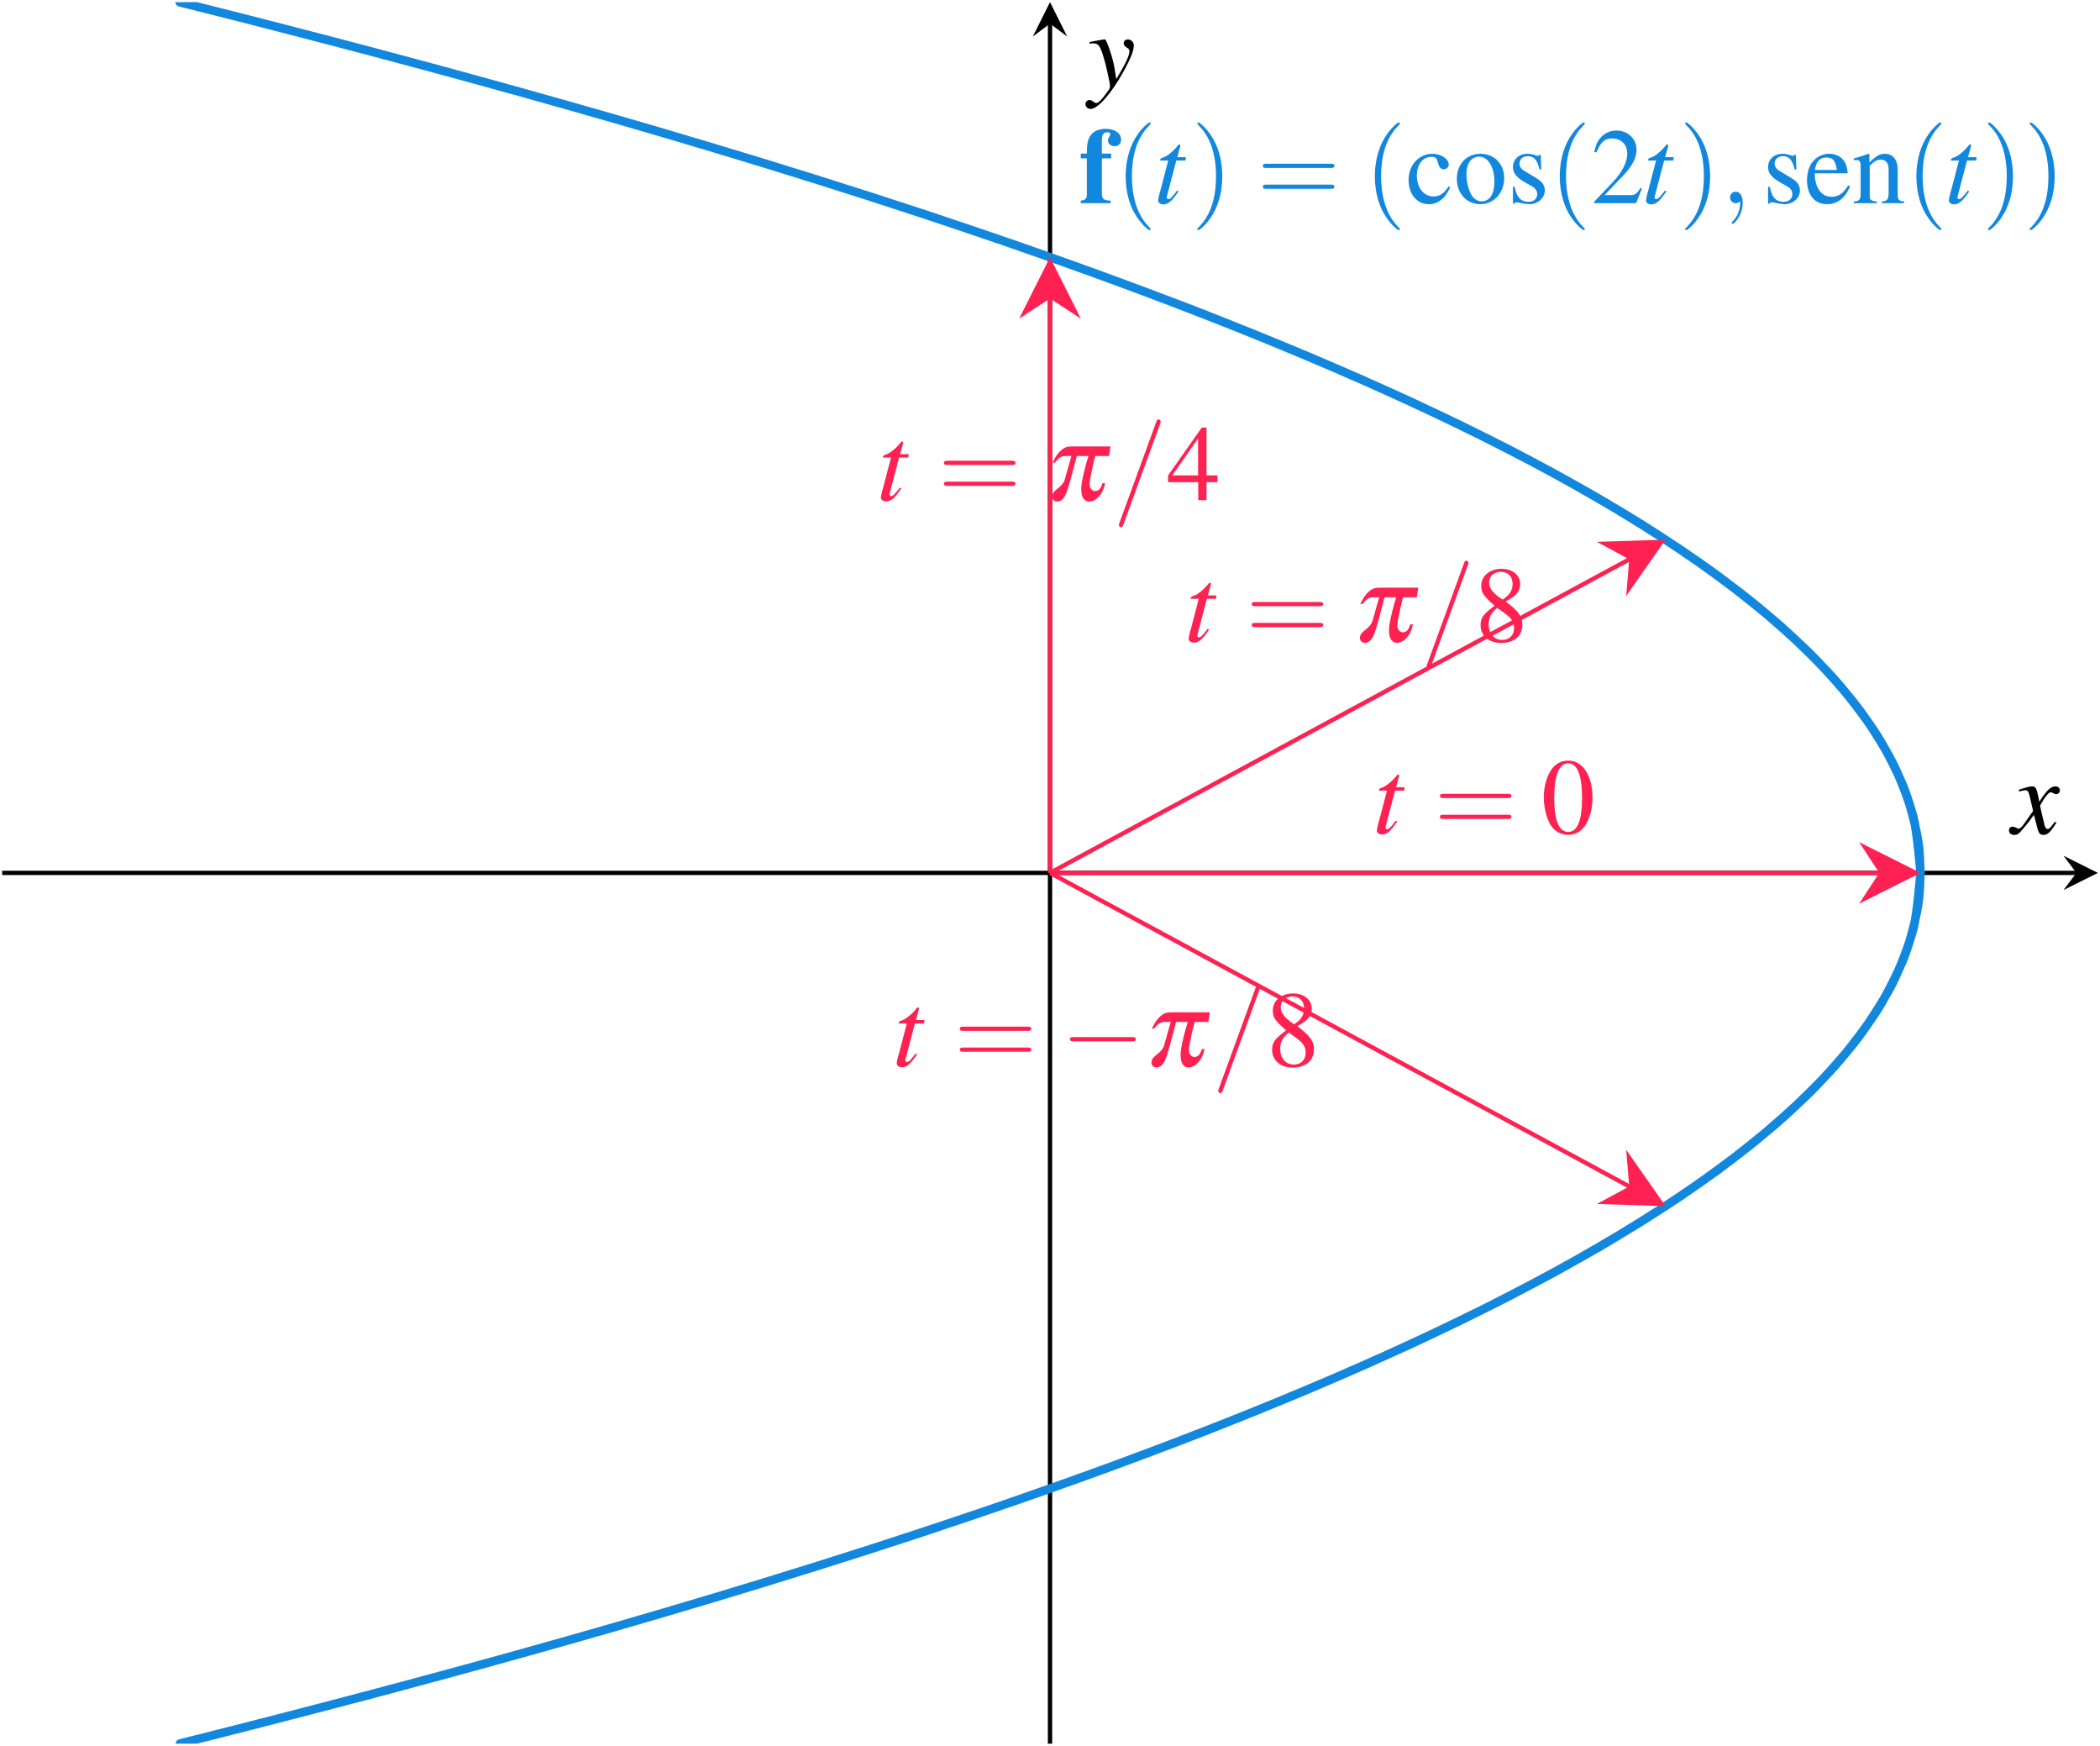 <?xml version="1.0" encoding="UTF-8"?>
<svg xmlns="http://www.w3.org/2000/svg" xmlns:xlink="http://www.w3.org/1999/xlink" width="194.67" height="161.793" viewBox="0 0 194.67 161.793">
<defs>
<g>
<g id="glyph-0-0">
<path d="M 0.703 -4.156 L 0.703 -0.844 C 0.703 -0.406 0.594 -0.297 0.141 -0.234 L 0.141 0 L 2.906 0 L 2.906 -0.234 C 2.219 -0.266 2.094 -0.375 2.094 -1.031 L 2.094 -4.156 L 2.953 -4.156 L 2.953 -4.594 L 2.094 -4.594 L 2.094 -5.812 C 2.094 -6.359 2.25 -6.578 2.594 -6.578 C 2.766 -6.578 2.875 -6.516 2.875 -6.391 C 2.875 -6.344 2.844 -6.281 2.797 -6.188 C 2.703 -6.031 2.656 -5.922 2.656 -5.828 C 2.656 -5.516 2.922 -5.281 3.266 -5.281 C 3.625 -5.281 3.875 -5.516 3.875 -5.891 C 3.875 -6.484 3.297 -6.891 2.453 -6.891 C 1.781 -6.891 1.266 -6.656 1 -6.203 C 0.781 -5.859 0.703 -5.453 0.703 -4.594 L 0.141 -4.594 L 0.141 -4.156 Z M 0.703 -4.156 "/>
</g>
<g id="glyph-1-0">
<path d="M 3.297 2.391 C 3.297 2.359 3.297 2.344 3.125 2.172 C 1.891 0.922 1.562 -0.969 1.562 -2.5 C 1.562 -4.234 1.938 -5.969 3.172 -7.203 C 3.297 -7.328 3.297 -7.344 3.297 -7.375 C 3.297 -7.453 3.266 -7.484 3.203 -7.484 C 3.094 -7.484 2.203 -6.797 1.609 -5.531 C 1.109 -4.438 0.984 -3.328 0.984 -2.5 C 0.984 -1.719 1.094 -0.516 1.641 0.625 C 2.25 1.844 3.094 2.5 3.203 2.5 C 3.266 2.5 3.297 2.469 3.297 2.391 Z M 3.297 2.391 "/>
</g>
<g id="glyph-1-1">
<path d="M 2.875 -2.5 C 2.875 -3.266 2.766 -4.469 2.219 -5.609 C 1.625 -6.828 0.766 -7.484 0.672 -7.484 C 0.609 -7.484 0.562 -7.438 0.562 -7.375 C 0.562 -7.344 0.562 -7.328 0.75 -7.141 C 1.734 -6.156 2.297 -4.578 2.297 -2.5 C 2.297 -0.781 1.938 0.969 0.703 2.219 C 0.562 2.344 0.562 2.359 0.562 2.391 C 0.562 2.453 0.609 2.5 0.672 2.5 C 0.766 2.5 1.672 1.812 2.25 0.547 C 2.766 -0.547 2.875 -1.656 2.875 -2.5 Z M 2.875 -2.5 "/>
</g>
<g id="glyph-1-2">
<path d="M 6.844 -3.266 C 7 -3.266 7.188 -3.266 7.188 -3.453 C 7.188 -3.656 7 -3.656 6.859 -3.656 L 0.891 -3.656 C 0.75 -3.656 0.562 -3.656 0.562 -3.453 C 0.562 -3.266 0.75 -3.266 0.891 -3.266 Z M 6.859 -1.328 C 7 -1.328 7.188 -1.328 7.188 -1.531 C 7.188 -1.719 7 -1.719 6.844 -1.719 L 0.891 -1.719 C 0.75 -1.719 0.562 -1.719 0.562 -1.531 C 0.562 -1.328 0.75 -1.328 0.891 -1.328 Z M 6.859 -1.328 "/>
</g>
<g id="glyph-2-0">
<path d="M 2.953 -4.266 L 2.156 -4.266 L 2.438 -5.297 C 2.438 -5.312 2.438 -5.328 2.438 -5.344 C 2.438 -5.406 2.406 -5.438 2.359 -5.438 C 2.297 -5.438 2.266 -5.438 2.219 -5.359 C 1.828 -4.844 1.203 -4.344 0.891 -4.25 C 0.641 -4.172 0.562 -4.109 0.562 -4 C 0.562 -4 0.562 -3.984 0.578 -3.953 L 1.312 -3.953 L 0.594 -1.203 C 0.578 -1.109 0.562 -1.094 0.531 -1 C 0.453 -0.703 0.375 -0.344 0.375 -0.266 C 0.375 -0.047 0.578 0.109 0.844 0.109 C 1.312 0.109 1.641 -0.172 2.266 -1.094 L 2.141 -1.172 C 1.641 -0.531 1.484 -0.375 1.328 -0.375 C 1.234 -0.375 1.172 -0.453 1.172 -0.578 C 1.172 -0.594 1.172 -0.594 1.188 -0.625 L 2.062 -3.953 L 2.906 -3.953 Z M 2.953 -4.266 "/>
</g>
<g id="glyph-2-1">
<path d="M 4 -1.109 C 3.922 -1.016 3.875 -0.953 3.781 -0.844 C 3.562 -0.531 3.438 -0.438 3.328 -0.438 C 3.188 -0.438 3.094 -0.562 3.016 -0.844 C 3 -0.922 2.984 -0.984 2.984 -1.016 C 2.734 -2.031 2.625 -2.484 2.625 -2.625 C 3.062 -3.406 3.422 -3.844 3.594 -3.844 C 3.656 -3.844 3.734 -3.812 3.844 -3.766 C 3.953 -3.688 4.031 -3.672 4.109 -3.672 C 4.312 -3.672 4.453 -3.812 4.453 -4.031 C 4.453 -4.234 4.281 -4.391 4.047 -4.391 C 3.609 -4.391 3.234 -4.031 2.547 -2.969 L 2.438 -3.516 C 2.297 -4.203 2.188 -4.391 1.906 -4.391 C 1.688 -4.391 1.359 -4.312 0.75 -4.109 L 0.641 -4.062 L 0.672 -3.922 C 1.062 -4 1.141 -4.031 1.234 -4.031 C 1.484 -4.031 1.547 -3.938 1.688 -3.344 L 1.969 -2.109 L 1.156 -0.953 C 0.953 -0.641 0.75 -0.469 0.641 -0.469 C 0.594 -0.469 0.484 -0.5 0.391 -0.562 C 0.266 -0.625 0.156 -0.656 0.062 -0.656 C -0.125 -0.656 -0.266 -0.516 -0.266 -0.312 C -0.266 -0.047 -0.062 0.109 0.234 0.109 C 0.531 0.109 0.656 0.016 1.156 -0.594 C 1.422 -0.906 1.641 -1.172 2.047 -1.75 L 2.359 -0.562 C 2.484 -0.047 2.609 0.109 2.938 0.109 C 3.312 0.109 3.562 -0.125 4.141 -1.031 Z M 4 -1.109 "/>
</g>
<g id="glyph-2-2">
<path d="M 0.156 -3.984 C 0.281 -4.016 0.344 -4.031 0.453 -4.031 C 1.031 -4.031 1.172 -3.781 1.641 -2.062 C 1.797 -1.422 2.047 -0.25 2.047 -0.078 C 2.047 0.078 1.984 0.234 1.828 0.422 C 1.531 0.828 1.328 1.094 1.219 1.203 C 1 1.422 0.891 1.5 0.75 1.5 C 0.703 1.5 0.625 1.469 0.516 1.391 C 0.375 1.281 0.266 1.219 0.156 1.219 C -0.062 1.219 -0.234 1.391 -0.234 1.609 C -0.234 1.859 -0.016 2.047 0.266 2.047 C 0.906 2.047 2.219 0.562 3.297 -1.422 C 3.969 -2.641 4.25 -3.359 4.25 -3.844 C 4.25 -4.141 4 -4.391 3.703 -4.391 C 3.469 -4.391 3.312 -4.25 3.312 -4.031 C 3.312 -3.875 3.391 -3.766 3.594 -3.641 C 3.781 -3.531 3.844 -3.438 3.844 -3.297 C 3.844 -2.906 3.484 -2.125 2.625 -0.719 L 2.438 -1.875 C 2.281 -2.75 1.719 -4.391 1.578 -4.391 L 1.531 -4.391 C 1.531 -4.391 1.484 -4.391 1.453 -4.391 C 1.359 -4.375 1 -4.312 0.469 -4.219 C 0.422 -4.203 0.297 -4.172 0.156 -4.156 Z M 0.156 -3.984 "/>
</g>
<g id="glyph-3-0">
<path d="M 3.969 -1.562 C 3.484 -0.859 3.125 -0.625 2.562 -0.625 C 1.656 -0.625 1.016 -1.422 1.016 -2.562 C 1.016 -3.594 1.562 -4.297 2.375 -4.297 C 2.734 -4.297 2.859 -4.188 2.953 -3.812 L 3.016 -3.594 C 3.094 -3.312 3.281 -3.141 3.484 -3.141 C 3.75 -3.141 3.969 -3.328 3.969 -3.562 C 3.969 -4.109 3.266 -4.578 2.438 -4.578 C 1.938 -4.578 1.438 -4.391 1.031 -4.031 C 0.531 -3.594 0.25 -2.906 0.25 -2.125 C 0.25 -0.828 1.031 0.094 2.141 0.094 C 2.594 0.094 2.984 -0.062 3.344 -0.375 C 3.625 -0.609 3.812 -0.875 4.109 -1.469 Z M 3.969 -1.562 "/>
</g>
<g id="glyph-3-1">
<path d="M 2.5 -4.578 C 1.203 -4.578 0.297 -3.625 0.297 -2.25 C 0.297 -0.906 1.219 0.094 2.469 0.094 C 3.734 0.094 4.688 -0.953 4.688 -2.328 C 4.688 -3.641 3.766 -4.578 2.5 -4.578 Z M 2.359 -4.312 C 3.203 -4.312 3.781 -3.344 3.781 -1.984 C 3.781 -0.859 3.344 -0.172 2.594 -0.172 C 2.203 -0.172 1.828 -0.422 1.625 -0.812 C 1.344 -1.328 1.188 -2.031 1.188 -2.734 C 1.188 -3.688 1.656 -4.312 2.359 -4.312 Z M 2.359 -4.312 "/>
</g>
<g id="glyph-3-2">
<path d="M 3.141 -3.125 L 3.094 -4.484 L 2.984 -4.484 L 2.969 -4.469 C 2.875 -4.391 2.875 -4.391 2.828 -4.391 C 2.766 -4.391 2.672 -4.406 2.562 -4.453 C 2.344 -4.531 2.125 -4.578 1.859 -4.578 C 1.078 -4.578 0.516 -4.062 0.516 -3.344 C 0.516 -2.797 0.828 -2.391 1.672 -1.906 L 2.25 -1.578 C 2.609 -1.391 2.766 -1.141 2.766 -0.844 C 2.766 -0.406 2.453 -0.125 1.938 -0.125 C 1.609 -0.125 1.297 -0.25 1.109 -0.469 C 0.891 -0.719 0.812 -0.953 0.672 -1.516 L 0.516 -1.516 L 0.516 0.047 L 0.641 0.047 C 0.719 -0.062 0.75 -0.078 0.875 -0.078 C 0.969 -0.078 1.109 -0.062 1.328 0 C 1.609 0.062 1.891 0.094 2.062 0.094 C 2.828 0.094 3.469 -0.484 3.469 -1.172 C 3.469 -1.672 3.234 -2 2.625 -2.359 L 1.562 -3 C 1.281 -3.156 1.125 -3.406 1.125 -3.672 C 1.125 -4.078 1.438 -4.359 1.891 -4.359 C 2.469 -4.359 2.766 -4.016 2.984 -3.125 Z M 3.141 -3.125 "/>
</g>
<g id="glyph-3-3">
<path d="M 4.734 -1.359 L 4.609 -1.422 C 4.234 -0.844 4.109 -0.75 3.656 -0.75 L 1.281 -0.75 L 2.953 -2.516 C 3.844 -3.438 4.234 -4.203 4.234 -4.969 C 4.234 -5.969 3.422 -6.734 2.375 -6.734 C 1.828 -6.734 1.312 -6.516 0.953 -6.125 C 0.625 -5.781 0.484 -5.469 0.312 -4.75 L 0.516 -4.703 C 0.922 -5.688 1.281 -6 1.969 -6 C 2.797 -6 3.375 -5.438 3.375 -4.594 C 3.375 -3.812 2.906 -2.891 2.078 -2 L 0.297 -0.125 L 0.297 0 L 4.188 0 Z M 4.734 -1.359 "/>
</g>
<g id="glyph-3-4">
<path d="M 4.062 -1.641 C 3.594 -0.875 3.156 -0.594 2.516 -0.594 C 1.953 -0.594 1.531 -0.875 1.234 -1.453 C 1.062 -1.828 0.984 -2.156 0.969 -2.766 L 4.031 -2.766 C 3.953 -3.406 3.859 -3.703 3.609 -4.016 C 3.312 -4.375 2.844 -4.578 2.328 -4.578 C 1.828 -4.578 1.359 -4.406 0.984 -4.062 C 0.516 -3.656 0.25 -2.953 0.25 -2.141 C 0.25 -0.75 0.969 0.094 2.109 0.094 C 3.062 0.094 3.812 -0.484 4.234 -1.562 Z M 0.984 -3.078 C 1.094 -3.859 1.438 -4.234 2.047 -4.234 C 2.656 -4.234 2.891 -3.953 3.016 -3.078 Z M 0.984 -3.078 "/>
</g>
<g id="glyph-3-5">
<path d="M 0.156 -3.969 C 0.219 -4 0.312 -4 0.422 -4 C 0.703 -4 0.797 -3.859 0.797 -3.375 L 0.797 -0.891 C 0.797 -0.328 0.688 -0.188 0.172 -0.156 L 0.172 0 L 2.297 0 L 2.297 -0.156 C 1.781 -0.188 1.641 -0.312 1.641 -0.672 L 1.641 -3.469 C 2.109 -3.922 2.328 -4.031 2.656 -4.031 C 3.156 -4.031 3.391 -3.734 3.391 -3.078 L 3.391 -0.984 C 3.391 -0.359 3.266 -0.188 2.766 -0.156 L 2.766 0 L 4.828 0 L 4.828 -0.156 C 4.344 -0.203 4.234 -0.312 4.234 -0.812 L 4.234 -3.094 C 4.234 -4.031 3.781 -4.578 3.047 -4.578 C 2.594 -4.578 2.281 -4.422 1.609 -3.781 L 1.609 -4.562 L 1.531 -4.578 C 1.047 -4.406 0.703 -4.297 0.156 -4.141 Z M 0.156 -3.969 "/>
</g>
<g id="glyph-3-6">
<path d="M 2.531 -6.734 C 1.984 -6.734 1.562 -6.562 1.203 -6.219 C 0.625 -5.656 0.234 -4.516 0.234 -3.344 C 0.234 -2.266 0.562 -1.094 1.031 -0.531 C 1.406 -0.094 1.906 0.141 2.5 0.141 C 3 0.141 3.422 -0.031 3.781 -0.375 C 4.359 -0.922 4.75 -2.078 4.75 -3.297 C 4.75 -5.328 3.844 -6.734 2.531 -6.734 Z M 2.5 -6.484 C 3.344 -6.484 3.781 -5.359 3.781 -3.266 C 3.781 -1.188 3.344 -0.125 2.5 -0.125 C 1.641 -0.125 1.203 -1.188 1.203 -3.266 C 1.203 -5.375 1.641 -6.484 2.5 -6.484 Z M 2.5 -6.484 "/>
</g>
<g id="glyph-3-7">
<path d="M 2.891 -3.703 C 3.875 -4.234 4.234 -4.641 4.234 -5.328 C 4.234 -6.141 3.516 -6.734 2.516 -6.734 C 1.422 -6.734 0.625 -6.078 0.625 -5.156 C 0.625 -4.516 0.812 -4.234 1.859 -3.312 C 0.781 -2.5 0.562 -2.188 0.562 -1.5 C 0.562 -0.531 1.344 0.141 2.469 0.141 C 3.672 0.141 4.438 -0.516 4.438 -1.547 C 4.438 -2.312 4.094 -2.797 2.891 -3.703 Z M 2.719 -2.672 C 3.438 -2.156 3.672 -1.797 3.672 -1.234 C 3.672 -0.594 3.234 -0.141 2.578 -0.141 C 1.828 -0.141 1.312 -0.719 1.312 -1.578 C 1.312 -2.219 1.531 -2.641 2.109 -3.109 Z M 2.609 -3.875 C 1.719 -4.453 1.359 -4.922 1.359 -5.469 C 1.359 -6.047 1.797 -6.453 2.438 -6.453 C 3.109 -6.453 3.531 -6.016 3.531 -5.328 C 3.531 -4.766 3.266 -4.312 2.688 -3.938 C 2.641 -3.906 2.641 -3.906 2.609 -3.875 Z M 2.609 -3.875 "/>
</g>
<g id="glyph-3-8">
<path d="M 4.703 -2.297 L 3.688 -2.297 L 3.688 -6.734 L 3.25 -6.734 L 0.125 -2.297 L 0.125 -1.672 L 2.922 -1.672 L 2.922 0 L 3.688 0 L 3.688 -1.672 L 4.703 -1.672 Z M 2.906 -2.297 L 0.516 -2.297 L 2.906 -5.719 Z M 2.906 -2.297 "/>
</g>
<g id="glyph-4-0">
<path d="M 2.031 -0.016 C 2.031 -0.672 1.781 -1.062 1.391 -1.062 C 1.062 -1.062 0.859 -0.812 0.859 -0.531 C 0.859 -0.266 1.062 0 1.391 0 C 1.5 0 1.641 -0.047 1.734 -0.125 C 1.766 -0.156 1.781 -0.156 1.781 -0.156 C 1.797 -0.156 1.797 -0.156 1.797 -0.016 C 1.797 0.734 1.453 1.328 1.125 1.656 C 1.016 1.766 1.016 1.781 1.016 1.812 C 1.016 1.891 1.062 1.922 1.109 1.922 C 1.219 1.922 2.031 1.156 2.031 -0.016 Z M 2.031 -0.016 "/>
</g>
<g id="glyph-4-1">
<path d="M 4.375 -7.094 C 4.422 -7.234 4.422 -7.266 4.422 -7.281 C 4.422 -7.391 4.344 -7.484 4.234 -7.484 C 4.156 -7.484 4.094 -7.453 4.062 -7.391 L 0.594 2.109 C 0.547 2.25 0.547 2.281 0.547 2.297 C 0.547 2.406 0.641 2.5 0.75 2.5 C 0.875 2.5 0.906 2.422 0.969 2.25 Z M 4.375 -7.094 "/>
</g>
<g id="glyph-5-0">
<path d="M 0.875 -3.469 C 1.297 -3.984 1.484 -4.094 1.969 -4.094 L 2.422 -4.094 L 1.797 -1.891 C 1.703 -1.609 1.531 -1.391 1.141 -1.078 C 0.781 -0.797 0.672 -0.641 0.641 -0.422 C 0.594 -0.125 0.781 0.125 1.094 0.125 C 1.406 0.125 1.688 -0.094 1.891 -0.531 C 2.016 -0.781 2.328 -1.797 2.578 -2.812 L 2.922 -4.094 L 4 -4.094 C 3.75 -3.312 3.484 -2.234 3.391 -1.672 C 3.203 -0.547 3.469 0.125 4.078 0.125 C 4.469 0.125 4.859 -0.141 5.172 -0.609 C 5.359 -0.891 5.438 -1.078 5.547 -1.578 L 5.297 -1.578 C 5.172 -1.094 4.938 -0.844 4.609 -0.844 C 4.422 -0.844 4.234 -0.984 4.156 -1.203 C 4.094 -1.375 4.094 -1.531 4.141 -1.859 C 4.281 -2.625 4.469 -3.547 4.641 -4.094 L 5.906 -4.094 L 6.047 -4.984 L 2.562 -4.984 C 2.031 -4.984 1.812 -4.922 1.484 -4.641 C 1.156 -4.359 0.953 -4.062 0.672 -3.469 Z M 0.875 -3.469 "/>
</g>
<g id="glyph-6-0">
<path d="M 6.562 -2.297 C 6.734 -2.297 6.922 -2.297 6.922 -2.5 C 6.922 -2.688 6.734 -2.688 6.562 -2.688 L 1.172 -2.688 C 1 -2.688 0.828 -2.688 0.828 -2.5 C 0.828 -2.297 1 -2.297 1.172 -2.297 Z M 6.562 -2.297 "/>
</g>
</g>
<clipPath id="clip-0">
<path clip-rule="nonzero" d="M 191 79 L 194.672 79 L 194.672 83 L 191 83 Z M 191 79 "/>
</clipPath>
<clipPath id="clip-1">
<path clip-rule="nonzero" d="M 97 1 L 98 1 L 98 161.793 L 97 161.793 Z M 97 1 "/>
</clipPath>
<clipPath id="clip-2">
<path clip-rule="nonzero" d="M 5 0.199 L 190 0.199 L 190 161.594 L 5 161.594 Z M 5 0.199 "/>
</clipPath>
</defs>
<path fill="none" stroke-width="0.399" stroke-linecap="butt" stroke-linejoin="miter" stroke="rgb(0%, 0%, 0%)" stroke-opacity="1" stroke-miterlimit="10" d="M -16.439 80.699 L 175.842 80.699 " transform="matrix(1, 0, 0, -1, 16.638, 161.594)"/>
<g clip-path="url(#clip-0)">
<path fill-rule="nonzero" fill="rgb(0%, 0%, 0%)" fill-opacity="1" d="M 194.473 80.895 L 191.285 79.301 L 192.48 80.895 L 191.285 82.488 "/>
</g>
<g clip-path="url(#clip-1)">
<path fill="none" stroke-width="0.399" stroke-linecap="butt" stroke-linejoin="miter" stroke="rgb(0%, 0%, 0%)" stroke-opacity="1" stroke-miterlimit="10" d="M 80.698 0 L 80.698 159.403 " transform="matrix(1, 0, 0, -1, 16.638, 161.594)"/>
</g>
<path fill-rule="nonzero" fill="rgb(0%, 0%, 0%)" fill-opacity="1" d="M 97.336 0.199 L 95.742 3.387 L 97.336 2.191 L 98.93 3.387 "/>
<g clip-path="url(#clip-2)">
<path fill="none" stroke-width="0.797" stroke-linecap="butt" stroke-linejoin="miter" stroke="rgb(6.699%, 52.899%, 87.099%)" stroke-opacity="1" stroke-miterlimit="10" d="M 161.397 80.699 C 161.397 80.699 161.104 84.399 160.745 85.817 C 160.385 87.235 159.518 89.504 158.807 90.91 C 158.092 92.321 156.667 94.574 155.612 95.969 C 154.561 97.364 152.592 99.586 151.214 100.961 C 149.835 102.336 147.362 104.528 145.678 105.875 C 143.999 107.227 141.057 109.371 139.1 110.688 C 137.143 112.008 133.784 114.094 131.581 115.379 C 129.382 116.66 125.651 118.692 123.245 119.934 C 120.835 121.172 116.799 123.129 114.221 124.324 C 111.643 125.52 107.366 127.399 104.659 128.539 C 101.952 129.684 97.503 131.481 94.714 132.571 C 91.921 133.656 87.37 135.356 84.538 136.383 C 81.706 137.41 77.132 139.012 74.307 139.973 C 71.479 140.938 66.948 142.434 64.174 143.328 C 61.401 144.223 56.987 145.606 54.307 146.43 C 51.628 147.254 47.409 148.516 44.87 149.266 C 42.327 150.016 38.362 151.156 36.003 151.824 C 33.643 152.496 29.999 153.508 27.854 154.098 C 25.714 154.688 22.452 155.571 20.561 156.078 C 18.671 156.586 15.842 157.332 14.233 157.754 C 12.628 158.176 10.276 158.781 8.975 159.117 C 7.678 159.453 5.839 159.922 4.87 160.168 C 3.901 160.418 2.612 160.739 1.987 160.895 C 1.362 161.051 0.639 161.235 0.37 161.301 C 0.1 161.371 -0.048 161.406 0.042 161.383 C 0.132 161.364 0.569 161.25 1.014 161.141 C 1.464 161.028 2.471 160.774 3.272 160.571 C 4.069 160.371 5.635 159.973 6.772 159.684 C 7.909 159.391 10.003 158.852 11.46 158.473 C 12.917 158.098 15.51 157.422 17.264 156.957 C 19.018 156.492 22.069 155.676 24.089 155.129 C 26.108 154.578 29.569 153.629 31.823 153 C 34.081 152.367 37.889 151.293 40.342 150.586 C 42.8 149.875 46.905 148.672 49.518 147.883 C 52.132 147.098 56.456 145.774 59.19 144.914 C 61.921 144.055 66.401 142.617 69.21 141.688 C 72.014 140.754 76.577 139.207 79.413 138.211 C 82.245 137.215 86.815 135.563 89.635 134.504 C 92.452 133.446 96.96 131.699 99.714 130.582 C 102.471 129.465 106.842 127.629 109.491 126.457 C 112.139 125.289 116.303 123.371 118.799 122.153 C 121.299 120.934 125.19 118.938 127.499 117.676 C 129.807 116.414 133.362 114.356 135.444 113.055 C 137.526 111.754 140.686 109.637 142.51 108.301 C 144.331 106.965 147.046 104.797 148.577 103.434 C 150.112 102.071 152.335 99.864 153.553 98.481 C 154.772 97.094 156.475 94.856 157.362 93.453 C 158.249 92.051 159.397 89.785 159.936 88.371 C 160.471 86.957 161.049 84.68 161.229 83.262 C 161.409 81.844 161.409 79.563 161.229 78.145 C 161.049 76.727 160.475 74.449 159.936 73.035 C 159.401 71.621 158.253 69.356 157.366 67.953 C 156.483 66.551 154.78 64.313 153.561 62.926 C 152.342 61.539 150.12 59.332 148.589 57.969 C 147.057 56.606 144.342 54.438 142.522 53.102 C 140.698 51.77 137.542 49.653 135.456 48.352 C 133.374 47.051 129.823 44.989 127.514 43.727 C 125.206 42.465 121.315 40.469 118.815 39.25 C 116.319 38.032 112.155 36.114 109.507 34.946 C 106.858 33.774 102.487 31.938 99.733 30.821 C 96.975 29.703 92.467 27.957 89.651 26.899 C 86.835 25.84 82.264 24.188 79.428 23.192 C 76.596 22.196 72.03 20.645 69.225 19.715 C 66.421 18.785 61.94 17.348 59.206 16.489 C 56.475 15.629 52.151 14.305 49.534 13.516 C 46.921 12.731 42.815 11.524 40.362 10.817 C 37.905 10.106 34.092 9.028 31.839 8.399 C 29.581 7.77 26.124 6.821 24.104 6.274 C 22.081 5.723 19.026 4.907 17.276 4.442 C 15.522 3.977 12.928 3.301 11.471 2.926 C 10.014 2.547 7.917 2.008 6.78 1.715 C 5.643 1.426 4.077 1.028 3.276 0.824 C 2.475 0.625 1.467 0.371 1.018 0.258 C 0.569 0.145 0.135 0.035 0.046 0.012 C -0.044 -0.011 0.1 0.028 0.37 0.098 C 0.635 0.164 1.358 0.344 1.983 0.5 C 2.608 0.656 3.893 0.977 4.862 1.227 C 5.831 1.473 7.671 1.942 8.967 2.278 C 10.268 2.614 12.62 3.219 14.225 3.641 C 15.831 4.063 18.659 4.809 20.549 5.317 C 22.44 5.821 25.702 6.703 27.842 7.293 C 29.983 7.883 33.628 8.895 35.987 9.567 C 38.35 10.235 42.311 11.375 44.85 12.125 C 47.393 12.875 51.612 14.137 54.292 14.961 C 56.971 15.785 61.382 17.164 64.159 18.063 C 66.932 18.957 71.464 20.453 74.288 21.418 C 77.116 22.379 81.69 23.981 84.522 25.008 C 87.354 26.035 91.901 27.735 94.694 28.821 C 97.487 29.91 101.936 31.703 104.643 32.848 C 107.35 33.992 111.624 35.871 114.206 37.063 C 116.784 38.258 120.819 40.215 123.229 41.457 C 125.635 42.699 129.366 44.727 131.569 46.008 C 133.768 47.293 137.132 49.383 139.089 50.699 C 141.046 52.02 143.987 54.164 145.667 55.512 C 147.35 56.86 149.827 59.051 151.206 60.426 C 152.585 61.801 154.553 64.024 155.608 65.418 C 156.659 66.813 158.089 69.067 158.803 70.477 C 159.514 71.883 160.382 74.156 160.741 75.571 C 161.104 76.989 161.393 80.692 161.393 80.692 " transform="matrix(1, 0, 0, -1, 16.638, 161.594)"/>
</g>
<g fill="rgb(6.699%, 52.899%, 87.099%)" fill-opacity="1">
<use xlink:href="#glyph-0-0" x="100.048" y="18.83"/>
</g>
<g fill="rgb(6.699%, 52.899%, 87.099%)" fill-opacity="1">
<use xlink:href="#glyph-1-0" x="103.365" y="18.83"/>
</g>
<g fill="rgb(6.699%, 52.899%, 87.099%)" fill-opacity="1">
<use xlink:href="#glyph-2-0" x="106.982" y="18.83"/>
</g>
<g fill="rgb(6.699%, 52.899%, 87.099%)" fill-opacity="1">
<use xlink:href="#glyph-1-1" x="110.429" y="18.83"/>
</g>
<g fill="rgb(6.699%, 52.899%, 87.099%)" fill-opacity="1">
<use xlink:href="#glyph-1-2" x="116.505" y="18.83"/>
</g>
<g fill="rgb(6.699%, 52.899%, 87.099%)" fill-opacity="1">
<use xlink:href="#glyph-1-0" x="126.466" y="18.83"/>
</g>
<g fill="rgb(6.699%, 52.899%, 87.099%)" fill-opacity="1">
<use xlink:href="#glyph-3-0" x="130.328" y="18.83"/>
<use xlink:href="#glyph-3-1" x="134.751" y="18.83"/>
<use xlink:href="#glyph-3-2" x="139.733" y="18.83"/>
</g>
<g fill="rgb(6.699%, 52.899%, 87.099%)" fill-opacity="1">
<use xlink:href="#glyph-1-0" x="143.608" y="18.83"/>
</g>
<g fill="rgb(6.699%, 52.899%, 87.099%)" fill-opacity="1">
<use xlink:href="#glyph-3-3" x="147.473" y="18.83"/>
</g>
<g fill="rgb(6.699%, 52.899%, 87.099%)" fill-opacity="1">
<use xlink:href="#glyph-2-0" x="152.206" y="18.83"/>
</g>
<g fill="rgb(6.699%, 52.899%, 87.099%)" fill-opacity="1">
<use xlink:href="#glyph-1-1" x="155.653" y="18.83"/>
</g>
<g fill="rgb(6.699%, 52.899%, 87.099%)" fill-opacity="1">
<use xlink:href="#glyph-4-0" x="159.518" y="18.83"/>
</g>
<g fill="rgb(6.699%, 52.899%, 87.099%)" fill-opacity="1">
<use xlink:href="#glyph-3-2" x="163.384" y="18.83"/>
<use xlink:href="#glyph-3-4" x="167.259" y="18.83"/>
<use xlink:href="#glyph-3-5" x="171.683" y="18.83"/>
</g>
<g fill="rgb(6.699%, 52.899%, 87.099%)" fill-opacity="1">
<use xlink:href="#glyph-1-0" x="176.664" y="18.83"/>
</g>
<g fill="rgb(6.699%, 52.899%, 87.099%)" fill-opacity="1">
<use xlink:href="#glyph-2-0" x="180.281" y="18.83"/>
</g>
<g fill="rgb(6.699%, 52.899%, 87.099%)" fill-opacity="1">
<use xlink:href="#glyph-1-1" x="183.728" y="18.83"/>
</g>
<g fill="rgb(6.699%, 52.899%, 87.099%)" fill-opacity="1">
<use xlink:href="#glyph-1-1" x="187.592" y="18.83"/>
</g>
<path fill="none" stroke-width="0.399" stroke-linecap="butt" stroke-linejoin="miter" stroke="rgb(100%, 12.999%, 31.999%)" stroke-opacity="1" stroke-miterlimit="10" d="M 80.698 80.699 L 157.706 80.699 " transform="matrix(1, 0, 0, -1, 16.638, 161.594)"/>
<path fill-rule="nonzero" fill="rgb(100%, 12.999%, 31.999%)" fill-opacity="1" stroke-width="0.399" stroke-linecap="butt" stroke-linejoin="miter" stroke="rgb(100%, 12.999%, 31.999%)" stroke-opacity="1" stroke-miterlimit="10" d="M 5.225 0.001 L 0.545 2.345 L 2.08 0.001 L 0.545 -2.346 Z M 5.225 0.001 " transform="matrix(1, 0, 0, -1, 172.365, 80.896)"/>
<g fill="rgb(100%, 12.999%, 31.999%)" fill-opacity="1">
<use xlink:href="#glyph-2-0" x="127.26" y="77.223"/>
</g>
<g fill="rgb(100%, 12.999%, 31.999%)" fill-opacity="1">
<use xlink:href="#glyph-1-2" x="132.921" y="77.223"/>
</g>
<g fill="rgb(100%, 12.999%, 31.999%)" fill-opacity="1">
<use xlink:href="#glyph-3-6" x="142.876" y="77.223"/>
</g>
<path fill="none" stroke-width="0.399" stroke-linecap="butt" stroke-linejoin="miter" stroke="rgb(100%, 12.999%, 31.999%)" stroke-opacity="1" stroke-miterlimit="10" d="M 80.698 80.699 L 134.514 109.824 " transform="matrix(1, 0, 0, -1, 16.638, 161.594)"/>
<path fill-rule="nonzero" fill="rgb(100%, 12.999%, 31.999%)" fill-opacity="1" stroke-width="0.399" stroke-linecap="butt" stroke-linejoin="miter" stroke="rgb(100%, 12.999%, 31.999%)" stroke-opacity="1" stroke-miterlimit="10" d="M 5.226 0 L 0.548 2.346 L 2.081 0.001 L 0.546 -2.344 Z M 5.226 0 " transform="matrix(0.879, -0.476, -0.476, -0.879, 149.412, 52.714)"/>
<g fill="rgb(100%, 12.999%, 31.999%)" fill-opacity="1">
<use xlink:href="#glyph-2-0" x="109.813" y="59.446"/>
</g>
<g fill="rgb(100%, 12.999%, 31.999%)" fill-opacity="1">
<use xlink:href="#glyph-1-2" x="115.474" y="59.446"/>
</g>
<g fill="rgb(100%, 12.999%, 31.999%)" fill-opacity="1">
<use xlink:href="#glyph-5-0" x="125.429" y="59.446"/>
</g>
<g fill="rgb(100%, 12.999%, 31.999%)" fill-opacity="1">
<use xlink:href="#glyph-4-1" x="131.705" y="59.446"/>
</g>
<g fill="rgb(100%, 12.999%, 31.999%)" fill-opacity="1">
<use xlink:href="#glyph-3-7" x="136.687" y="59.446"/>
</g>
<path fill="none" stroke-width="0.399" stroke-linecap="butt" stroke-linejoin="miter" stroke="rgb(100%, 12.999%, 31.999%)" stroke-opacity="1" stroke-miterlimit="10" d="M 80.698 80.699 L 80.698 134.071 " transform="matrix(1, 0, 0, -1, 16.638, 161.594)"/>
<path fill-rule="nonzero" fill="rgb(100%, 12.999%, 31.999%)" fill-opacity="1" stroke-width="0.399" stroke-linecap="butt" stroke-linejoin="miter" stroke="rgb(100%, 12.999%, 31.999%)" stroke-opacity="1" stroke-miterlimit="10" d="M 5.222 0 L 0.546 2.348 L 2.082 0 L 0.546 -2.347 Z M 5.222 0 " transform="matrix(0, -1, -1, 0, 97.336, 29.503)"/>
<g fill="rgb(100%, 12.999%, 31.999%)" fill-opacity="1">
<use xlink:href="#glyph-2-0" x="81.283" y="46.356"/>
</g>
<g fill="rgb(100%, 12.999%, 31.999%)" fill-opacity="1">
<use xlink:href="#glyph-1-2" x="86.944" y="46.356"/>
</g>
<g fill="rgb(100%, 12.999%, 31.999%)" fill-opacity="1">
<use xlink:href="#glyph-5-0" x="96.899" y="46.356"/>
</g>
<g fill="rgb(100%, 12.999%, 31.999%)" fill-opacity="1">
<use xlink:href="#glyph-4-1" x="103.175" y="46.356"/>
</g>
<g fill="rgb(100%, 12.999%, 31.999%)" fill-opacity="1">
<use xlink:href="#glyph-3-8" x="108.156" y="46.356"/>
</g>
<path fill="none" stroke-width="0.399" stroke-linecap="butt" stroke-linejoin="miter" stroke="rgb(100%, 12.999%, 31.999%)" stroke-opacity="1" stroke-miterlimit="10" d="M 80.698 80.699 L 134.514 51.574 " transform="matrix(1, 0, 0, -1, 16.638, 161.594)"/>
<path fill-rule="nonzero" fill="rgb(100%, 12.999%, 31.999%)" fill-opacity="1" stroke-width="0.399" stroke-linecap="butt" stroke-linejoin="miter" stroke="rgb(100%, 12.999%, 31.999%)" stroke-opacity="1" stroke-miterlimit="10" d="M 5.225 0.002 L 0.545 2.346 L 2.08 0.001 L 0.548 -2.347 Z M 5.225 0.002 " transform="matrix(0.879, 0.476, 0.476, -0.879, 149.412, 109.078)"/>
<g fill="rgb(100%, 12.999%, 31.999%)" fill-opacity="1">
<use xlink:href="#glyph-2-0" x="82.75" y="98.8"/>
</g>
<g fill="rgb(100%, 12.999%, 31.999%)" fill-opacity="1">
<use xlink:href="#glyph-1-2" x="88.411" y="98.8"/>
</g>
<g fill="rgb(100%, 12.999%, 31.999%)" fill-opacity="1">
<use xlink:href="#glyph-6-0" x="98.366" y="98.8"/>
</g>
<g fill="rgb(100%, 12.999%, 31.999%)" fill-opacity="1">
<use xlink:href="#glyph-5-0" x="106.106" y="98.8"/>
</g>
<g fill="rgb(100%, 12.999%, 31.999%)" fill-opacity="1">
<use xlink:href="#glyph-4-1" x="112.383" y="98.8"/>
</g>
<g fill="rgb(100%, 12.999%, 31.999%)" fill-opacity="1">
<use xlink:href="#glyph-3-7" x="117.364" y="98.8"/>
</g>
<g fill="rgb(0%, 0%, 0%)" fill-opacity="1">
<use xlink:href="#glyph-2-1" x="186.497" y="77.267"/>
</g>
<g fill="rgb(0%, 0%, 0%)" fill-opacity="1">
<use xlink:href="#glyph-2-2" x="100.855" y="8.048"/>
</g>
</svg>
